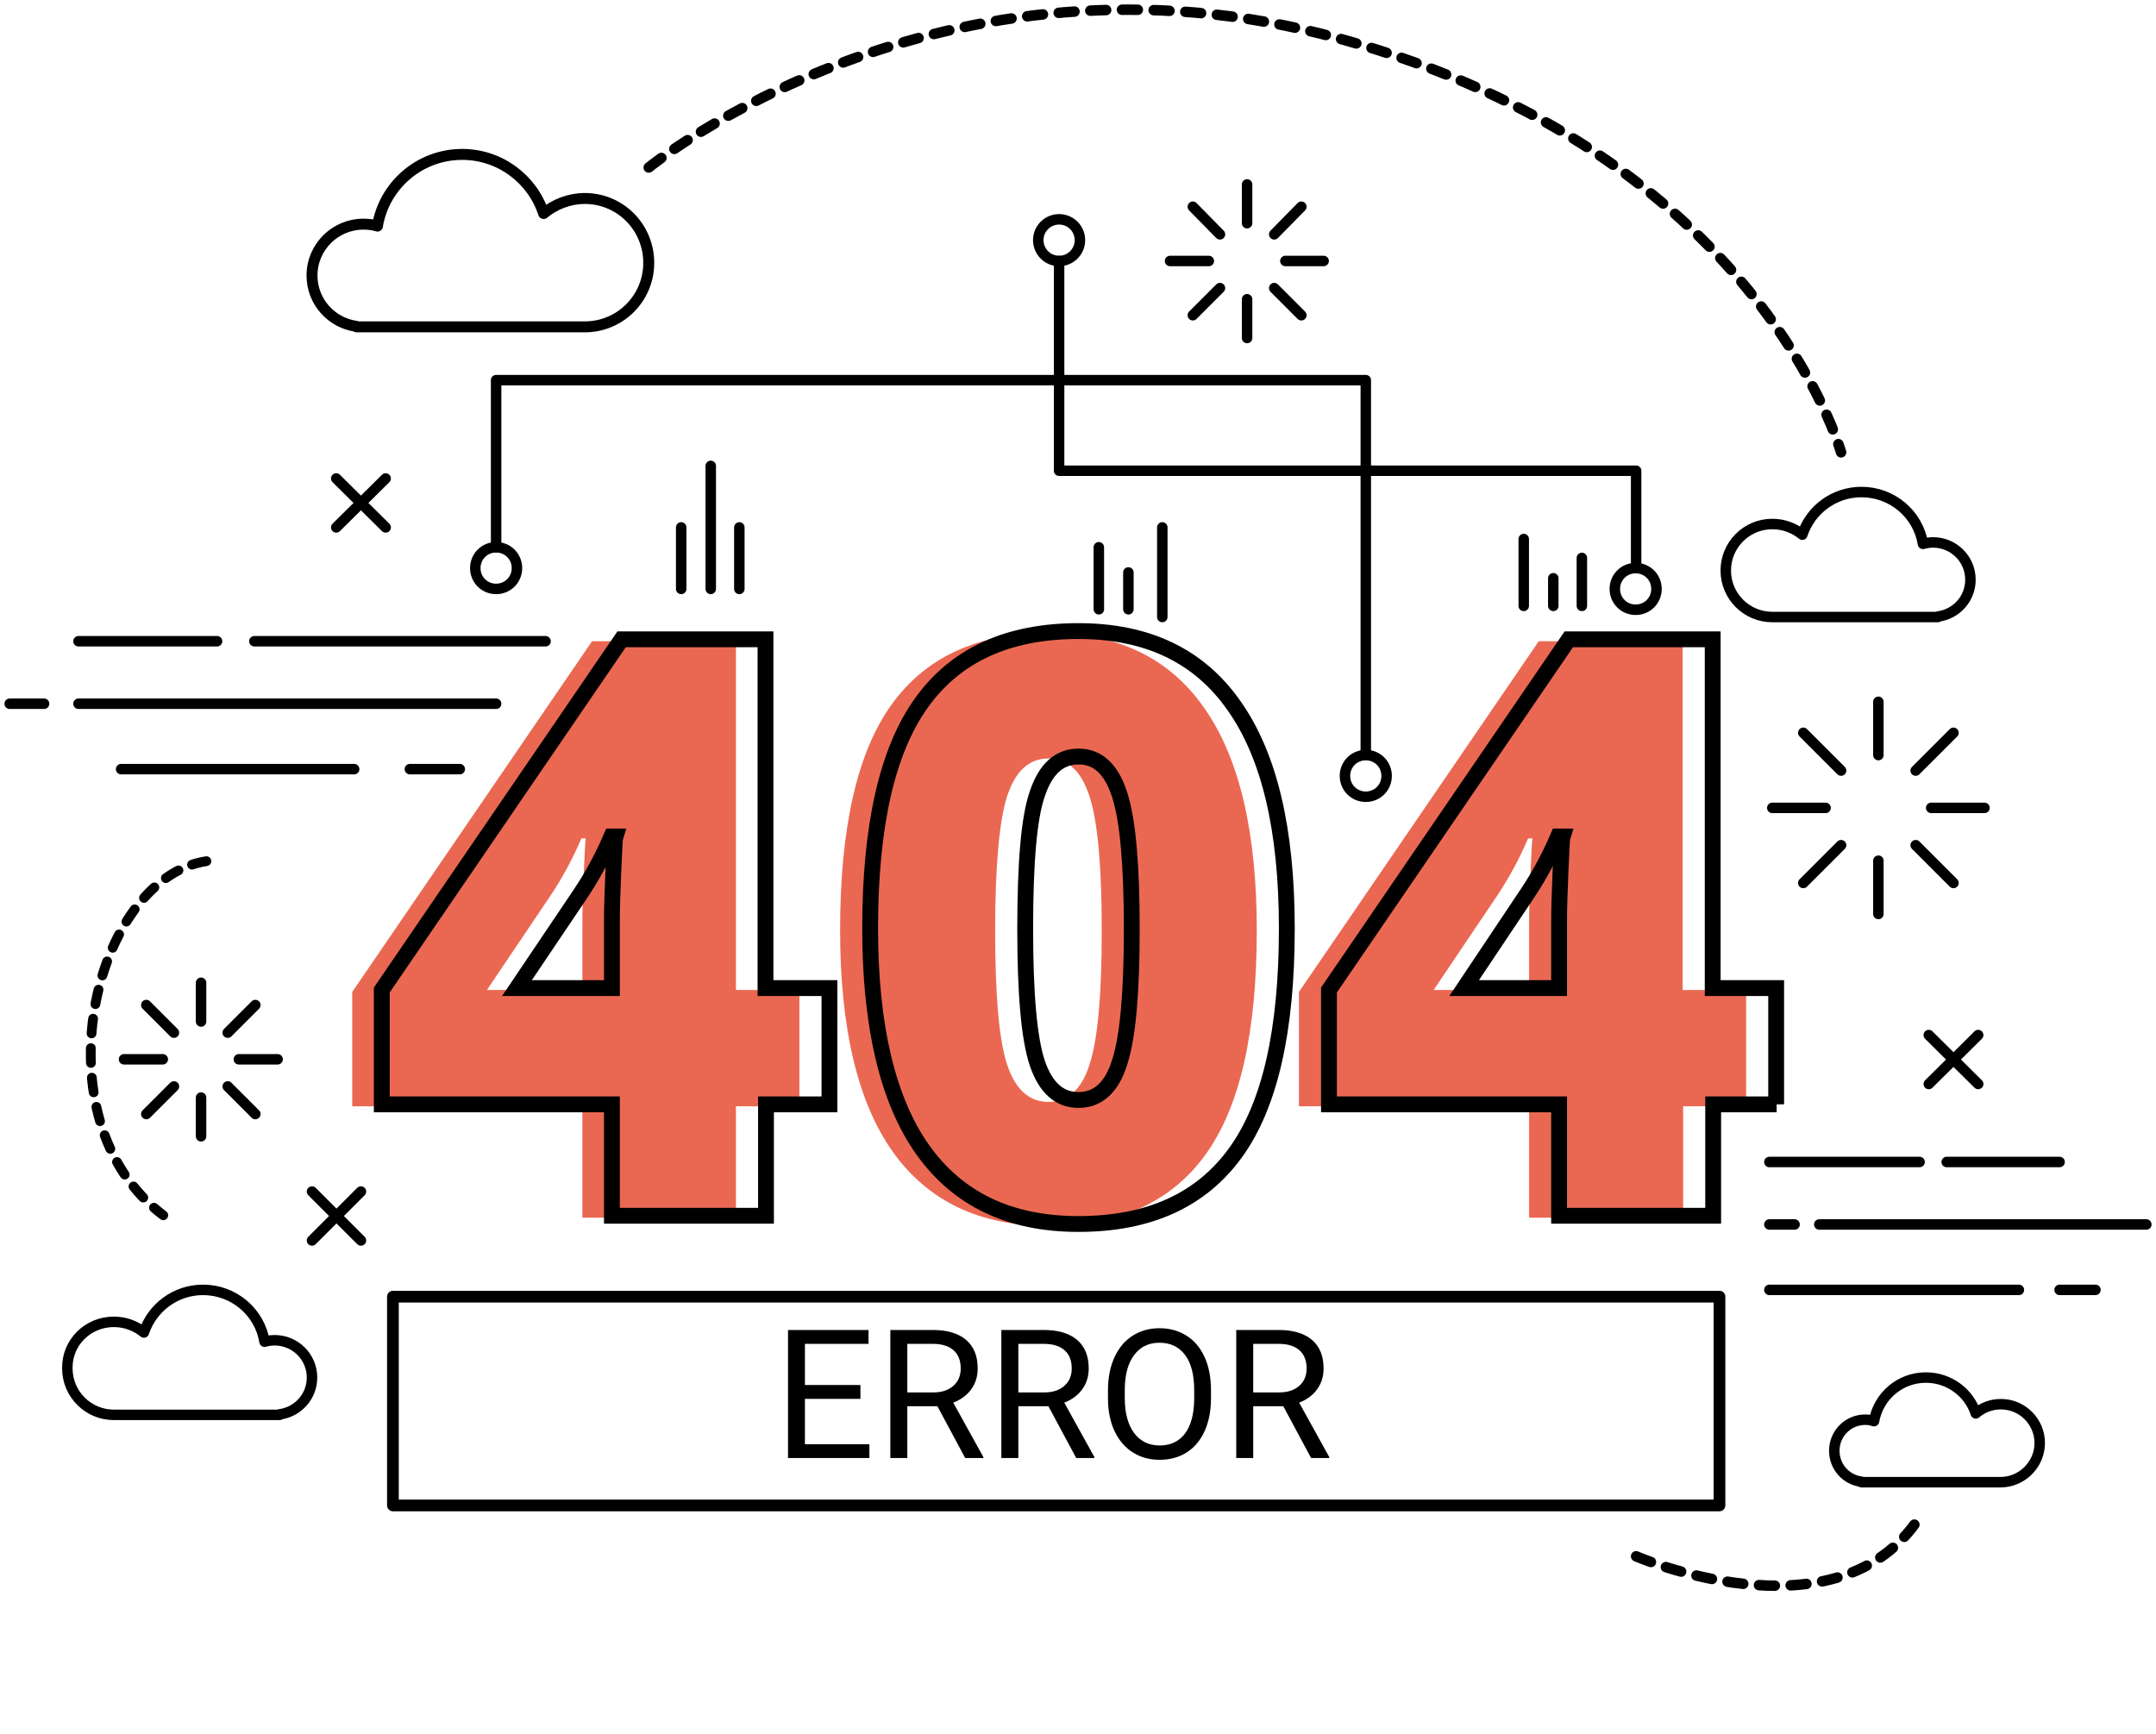 <svg width="445" height="358" viewBox="0 0 445 358" fill="none" xmlns="http://www.w3.org/2000/svg">
<path d="M165 228.373H151.9V251.373H120.2V228.373H72.7V204.773L122.2 132.373H151.9V204.373H165V228.373ZM120.2 204.373V190.573C120.2 187.973 120.3 184.473 120.5 180.073C120.7 175.673 120.8 173.373 120.9 173.073H120C118.2 177.273 116.1 181.173 113.7 184.773L100.5 204.373H120.2Z" fill="#EA6852"/>
<path d="M259.4 192.074C259.4 213.174 255.9 228.574 248.8 238.374C241.7 248.174 230.9 253.074 216.4 253.074C202.2 253.074 191.5 247.974 184.2 237.674C177 227.474 173.4 212.174 173.4 192.074C173.4 170.874 176.9 155.374 184 145.474C191.1 135.574 201.9 130.674 216.4 130.674C230.6 130.674 241.3 135.774 248.5 146.074C255.8 156.374 259.4 171.774 259.4 192.074ZM205.4 192.074C205.4 205.574 206.2 214.774 207.9 219.874C209.6 224.874 212.4 227.474 216.4 227.474C220.4 227.474 223.3 224.874 224.9 219.674C226.6 214.474 227.4 205.274 227.4 192.174C227.4 178.974 226.6 169.774 224.9 164.474C223.2 159.174 220.4 156.574 216.4 156.574C212.4 156.574 209.6 159.174 207.9 164.274C206.3 169.174 205.4 178.474 205.4 192.074Z" fill="#EA6852"/>
<path d="M360.501 228.373H347.401V251.373H315.601V228.373H268.101V204.773L317.601 132.373H347.301V204.373H360.401V228.373H360.501ZM315.601 204.373V190.573C315.601 187.973 315.701 184.473 315.901 180.073C316.101 175.673 316.201 173.373 316.301 173.073H315.401C313.601 177.273 311.501 181.173 309.101 184.773L295.901 204.373H315.601Z" fill="#EA6852"/>
<path d="M25 158.775H73.1" stroke="black" stroke-width="2.163" stroke-miterlimit="10" stroke-linecap="round" stroke-linejoin="round"/>
<path d="M84.6 158.775H94.9" stroke="black" stroke-width="2.163" stroke-miterlimit="10" stroke-linecap="round" stroke-linejoin="round"/>
<path d="M16.2 145.275H102.4" stroke="black" stroke-width="2.163" stroke-miterlimit="10" stroke-linecap="round" stroke-linejoin="round"/>
<path d="M9.1 145.275H2" stroke="black" stroke-width="2.163" stroke-miterlimit="10" stroke-linecap="round" stroke-linejoin="round"/>
<path d="M16.2 132.375H44.8" stroke="black" stroke-width="2.163" stroke-miterlimit="10" stroke-linecap="round" stroke-linejoin="round"/>
<path d="M52.5 132.375H112.6" stroke="black" stroke-width="2.163" stroke-miterlimit="10" stroke-linecap="round" stroke-linejoin="round"/>
<path d="M365.2 266.275H416.7" stroke="black" stroke-width="2.163" stroke-miterlimit="10" stroke-linecap="round" stroke-linejoin="round"/>
<path d="M425.101 266.275H432.501" stroke="black" stroke-width="2.163" stroke-miterlimit="10" stroke-linecap="round" stroke-linejoin="round"/>
<path d="M375.5 252.775H443" stroke="black" stroke-width="2.163" stroke-miterlimit="10" stroke-linecap="round" stroke-linejoin="round"/>
<path d="M370.4 252.775H365.2" stroke="black" stroke-width="2.163" stroke-miterlimit="10" stroke-linecap="round" stroke-linejoin="round"/>
<path d="M365.2 239.875H396.2" stroke="black" stroke-width="2.163" stroke-miterlimit="10" stroke-linecap="round" stroke-linejoin="round"/>
<path d="M401.8 239.875H425.1" stroke="black" stroke-width="2.163" stroke-miterlimit="10" stroke-linecap="round" stroke-linejoin="round"/>
<path d="M171.2 227.975H158.1V250.975H126.3V227.975H78.8V204.375L128.3 131.975H158V203.975H171.2V227.975ZM126.3 203.975V190.175C126.3 187.575 126.4 184.075 126.6 179.675C126.8 175.275 126.9 172.975 127 172.675H126.2C124.4 176.875 122.3 180.775 119.9 184.375L106.7 203.975H126.3Z" stroke="black" stroke-width="3.268" stroke-miterlimit="10"/>
<path d="M265.6 191.675C265.6 212.775 262.1 228.175 255 237.975C247.9 247.775 237.1 252.675 222.6 252.675C208.4 252.675 197.7 247.575 190.4 237.275C183.2 227.075 179.6 211.775 179.6 191.675C179.6 170.475 183.1 154.975 190.2 145.075C197.3 135.175 208.1 130.275 222.6 130.275C236.8 130.275 247.5 135.375 254.7 145.675C262 155.975 265.6 171.275 265.6 191.675ZM211.6 191.675C211.6 205.175 212.4 214.375 214.1 219.475C215.8 224.475 218.6 227.075 222.6 227.075C226.6 227.075 229.5 224.475 231.1 219.275C232.8 214.075 233.6 204.875 233.6 191.775C233.6 178.575 232.8 169.375 231.1 164.075C229.4 158.775 226.6 156.175 222.6 156.175C218.6 156.175 215.8 158.775 214.1 163.875C212.4 168.675 211.6 178.075 211.6 191.675Z" stroke="black" stroke-width="3.268" stroke-miterlimit="10"/>
<path d="M366.7 227.975H353.6V250.975H321.8V227.975H274.3V204.375L323.8 131.975H353.5V203.975H366.6V227.975H366.7ZM321.8 203.975V190.175C321.8 187.575 321.9 184.075 322.1 179.675C322.3 175.275 322.4 172.975 322.5 172.675H321.6C319.8 176.875 317.7 180.775 315.3 184.375L302.2 203.975H321.8Z" stroke="black" stroke-width="3.268" stroke-miterlimit="10"/>
<path d="M177.594 288.771H166.137V298.14H179.446V300.99H162.651V274.554H179.264V277.422H166.137V285.92H177.594V288.771ZM193.481 290.296H187.271V300.99H183.767V274.554H192.519C195.497 274.554 197.784 275.232 199.382 276.587C200.992 277.943 201.797 279.916 201.797 282.506C201.797 284.153 201.349 285.587 200.453 286.81C199.57 288.032 198.335 288.946 196.749 289.551L202.959 300.772V300.99H199.219L193.481 290.296ZM187.271 287.445H192.628C194.359 287.445 195.733 286.997 196.749 286.102C197.778 285.206 198.293 284.007 198.293 282.506C198.293 280.872 197.802 279.619 196.822 278.748C195.854 277.876 194.449 277.435 192.61 277.422H187.271V287.445ZM216.395 290.296H210.186V300.99H206.681V274.554H215.433C218.411 274.554 220.698 275.232 222.296 276.587C223.906 277.943 224.711 279.916 224.711 282.506C224.711 284.153 224.263 285.587 223.368 286.81C222.484 288.032 221.249 288.946 219.663 289.551L225.873 300.772V300.99H222.133L216.395 290.296ZM210.186 287.445H215.542C217.273 287.445 218.647 286.997 219.663 286.102C220.692 285.206 221.207 284.007 221.207 282.506C221.207 280.872 220.717 279.619 219.736 278.748C218.768 277.876 217.364 277.435 215.524 277.422H210.186V287.445ZM249.949 288.625C249.949 291.216 249.514 293.479 248.642 295.416C247.77 297.341 246.536 298.811 244.938 299.828C243.34 300.845 241.476 301.353 239.346 301.353C237.264 301.353 235.418 300.845 233.808 299.828C232.198 298.799 230.945 297.341 230.049 295.452C229.166 293.552 228.712 291.355 228.688 288.861V286.955C228.688 284.413 229.129 282.167 230.013 280.219C230.897 278.27 232.143 276.781 233.753 275.752C235.375 274.711 237.227 274.191 239.309 274.191C241.428 274.191 243.292 274.705 244.902 275.734C246.524 276.751 247.77 278.233 248.642 280.182C249.514 282.119 249.949 284.377 249.949 286.955V288.625ZM246.481 286.919C246.481 283.783 245.852 281.381 244.593 279.71C243.334 278.028 241.573 277.186 239.309 277.186C237.106 277.186 235.369 278.028 234.098 279.71C232.839 281.381 232.192 283.705 232.155 286.683V288.625C232.155 291.664 232.791 294.054 234.062 295.797C235.345 297.528 237.106 298.394 239.346 298.394C241.597 298.394 243.34 297.577 244.575 295.943C245.81 294.296 246.445 291.942 246.481 288.88V286.919ZM264.874 290.296H258.665V300.99H255.16V274.554H263.912C266.89 274.554 269.178 275.232 270.775 276.587C272.385 277.943 273.19 279.916 273.19 282.506C273.19 284.153 272.742 285.587 271.847 286.81C270.963 288.032 269.728 288.946 268.143 289.551L274.352 300.772V300.99H270.612L264.874 290.296ZM258.665 287.445H264.021C265.752 287.445 267.126 286.997 268.143 286.102C269.172 285.206 269.686 284.007 269.686 282.506C269.686 280.872 269.196 279.619 268.215 278.748C267.247 277.876 265.843 277.435 264.003 277.422H258.665V287.445Z" fill="black"/>
<path d="M387.7 155.875V144.875" stroke="black" stroke-width="2.163" stroke-miterlimit="10" stroke-linecap="round" stroke-linejoin="round"/>
<path d="M380 159.075L372.2 151.275" stroke="black" stroke-width="2.163" stroke-miterlimit="10" stroke-linecap="round" stroke-linejoin="round"/>
<path d="M376.8 166.775H365.8" stroke="black" stroke-width="2.163" stroke-miterlimit="10" stroke-linecap="round" stroke-linejoin="round"/>
<path d="M380 174.475L372.2 182.275" stroke="black" stroke-width="2.163" stroke-miterlimit="10" stroke-linecap="round" stroke-linejoin="round"/>
<path d="M387.7 177.676V188.676" stroke="black" stroke-width="2.163" stroke-miterlimit="10" stroke-linecap="round" stroke-linejoin="round"/>
<path d="M395.399 174.475L403.199 182.275" stroke="black" stroke-width="2.163" stroke-miterlimit="10" stroke-linecap="round" stroke-linejoin="round"/>
<path d="M398.6 166.775H409.6" stroke="black" stroke-width="2.163" stroke-miterlimit="10" stroke-linecap="round" stroke-linejoin="round"/>
<path d="M395.399 159.075L403.199 151.275" stroke="black" stroke-width="2.163" stroke-miterlimit="10" stroke-linecap="round" stroke-linejoin="round"/>
<path d="M41.5 210.875V202.875" stroke="black" stroke-width="2.163" stroke-miterlimit="10" stroke-linecap="round" stroke-linejoin="round"/>
<path d="M35.899 213.175L30.199 207.475" stroke="black" stroke-width="2.163" stroke-miterlimit="10" stroke-linecap="round" stroke-linejoin="round"/>
<path d="M33.6 218.676H25.6" stroke="black" stroke-width="2.163" stroke-miterlimit="10" stroke-linecap="round" stroke-linejoin="round"/>
<path d="M35.899 224.275L30.199 229.975" stroke="black" stroke-width="2.163" stroke-miterlimit="10" stroke-linecap="round" stroke-linejoin="round"/>
<path d="M41.5 226.574V234.574" stroke="black" stroke-width="2.163" stroke-miterlimit="10" stroke-linecap="round" stroke-linejoin="round"/>
<path d="M47 224.275L52.7 229.975" stroke="black" stroke-width="2.163" stroke-miterlimit="10" stroke-linecap="round" stroke-linejoin="round"/>
<path d="M49.3 218.676H57.3" stroke="black" stroke-width="2.163" stroke-miterlimit="10" stroke-linecap="round" stroke-linejoin="round"/>
<path d="M47 213.175L52.7 207.475" stroke="black" stroke-width="2.163" stroke-miterlimit="10" stroke-linecap="round" stroke-linejoin="round"/>
<path d="M257.4 46.074V38.074" stroke="black" stroke-width="2.163" stroke-miterlimit="10" stroke-linecap="round" stroke-linejoin="round"/>
<path d="M251.8 48.374L246.2 42.674" stroke="black" stroke-width="2.163" stroke-miterlimit="10" stroke-linecap="round" stroke-linejoin="round"/>
<path d="M249.5 53.875H241.5" stroke="black" stroke-width="2.163" stroke-miterlimit="10" stroke-linecap="round" stroke-linejoin="round"/>
<path d="M251.8 59.475L246.2 65.075" stroke="black" stroke-width="2.163" stroke-miterlimit="10" stroke-linecap="round" stroke-linejoin="round"/>
<path d="M257.4 61.773V69.773" stroke="black" stroke-width="2.163" stroke-miterlimit="10" stroke-linecap="round" stroke-linejoin="round"/>
<path d="M263 59.475L268.6 65.075" stroke="black" stroke-width="2.163" stroke-miterlimit="10" stroke-linecap="round" stroke-linejoin="round"/>
<path d="M265.3 53.875H273.2" stroke="black" stroke-width="2.163" stroke-miterlimit="10" stroke-linecap="round" stroke-linejoin="round"/>
<path d="M263 48.374L268.6 42.674" stroke="black" stroke-width="2.163" stroke-miterlimit="10" stroke-linecap="round" stroke-linejoin="round"/>
<path d="M354.9 267.674H81.1V310.774H354.9V267.674Z" stroke="black" stroke-width="2.419" stroke-miterlimit="10" stroke-linecap="round" stroke-linejoin="round"/>
<path d="M102.4 112.975V78.475H281.9V155.175" stroke="black" stroke-width="2.163" stroke-miterlimit="10" stroke-linecap="round" stroke-linejoin="round"/>
<path d="M218.6 53.875V97.175H337.7V116.775" stroke="black" stroke-width="2.163" stroke-miterlimit="10" stroke-linecap="round" stroke-linejoin="round"/>
<path d="M106.7 117.275C106.7 119.675 104.8 121.575 102.4 121.575C100 121.575 98.1 119.675 98.1 117.275C98.1 114.875 100 112.975 102.4 112.975C104.8 112.975 106.7 114.875 106.7 117.275Z" stroke="black" stroke-width="2.163" stroke-miterlimit="10" stroke-linecap="round" stroke-linejoin="round"/>
<path d="M218.6 53.875C220.975 53.875 222.9 51.95 222.9 49.575C222.9 47.201 220.975 45.275 218.6 45.275C216.225 45.275 214.3 47.201 214.3 49.575C214.3 51.95 216.225 53.875 218.6 53.875Z" stroke="black" stroke-width="2.163" stroke-miterlimit="10" stroke-linecap="round" stroke-linejoin="round"/>
<path d="M341.9 121.575C341.9 123.975 340 125.875 337.6 125.875C335.2 125.875 333.3 123.975 333.3 121.575C333.3 119.175 335.2 117.275 337.6 117.275C340 117.275 341.9 119.175 341.9 121.575Z" stroke="black" stroke-width="2.163" stroke-miterlimit="10" stroke-linecap="round" stroke-linejoin="round"/>
<path d="M286.2 160.175C286.2 162.575 284.3 164.475 281.9 164.475C279.5 164.475 277.6 162.575 277.6 160.175C277.6 157.775 279.5 155.875 281.9 155.875C284.3 155.875 286.2 157.775 286.2 160.175Z" stroke="black" stroke-width="2.163" stroke-miterlimit="10" stroke-linecap="round" stroke-linejoin="round"/>
<path d="M74.5 245.975L64.4 256.075" stroke="black" stroke-width="2.163" stroke-miterlimit="10" stroke-linecap="round" stroke-linejoin="round"/>
<path d="M64.4 245.975L74.5 256.075" stroke="black" stroke-width="2.163" stroke-miterlimit="10" stroke-linecap="round" stroke-linejoin="round"/>
<path d="M79.6 98.775L69.4 108.875" stroke="black" stroke-width="2.163" stroke-miterlimit="10" stroke-linecap="round" stroke-linejoin="round"/>
<path d="M69.4 98.775L79.6 108.875" stroke="black" stroke-width="2.163" stroke-miterlimit="10" stroke-linecap="round" stroke-linejoin="round"/>
<path d="M408.3 213.674L398.1 223.774" stroke="black" stroke-width="2.163" stroke-miterlimit="10" stroke-linecap="round" stroke-linejoin="round"/>
<path d="M398.1 213.674L408.3 223.774" stroke="black" stroke-width="2.163" stroke-miterlimit="10" stroke-linecap="round" stroke-linejoin="round"/>
<path d="M120.7 40.975C117.5 40.975 114.5 42.175 112.2 44.075C109.9 36.975 103.2 31.875 95.4 31.875C86.6 31.875 79.3 38.275 77.9 46.675C77 46.375 76 46.275 75 46.275C69.2 46.275 64.4 50.975 64.4 56.875C64.4 62.275 68.4 66.675 73.6 67.375V67.475H120.7C128 67.475 133.9 61.575 133.9 54.275C133.9 46.875 128 40.975 120.7 40.975Z" stroke="black" stroke-width="2.261" stroke-miterlimit="10" stroke-linecap="round" stroke-linejoin="round"/>
<path d="M365.8 108.174C368.1 108.174 370.3 108.974 372 110.374C373.7 105.274 378.5 101.574 384.2 101.574C390.6 101.574 395.9 106.174 396.9 112.274C397.6 112.074 398.3 111.974 399 111.974C403.2 111.974 406.7 115.374 406.7 119.674C406.7 123.574 403.8 126.774 400 127.274V127.374H365.8C360.5 127.374 356.2 123.074 356.2 117.774C356.2 112.474 360.5 108.174 365.8 108.174Z" stroke="black" stroke-width="2.163" stroke-miterlimit="10" stroke-linecap="round" stroke-linejoin="round"/>
<path d="M413 289.875C411 289.875 409.2 290.575 407.8 291.775C406.4 287.475 402.3 284.375 397.5 284.375C392.1 284.375 387.7 288.275 386.8 293.375C386.2 293.175 385.6 293.075 385 293.075C381.4 293.075 378.6 295.975 378.6 299.475C378.6 302.775 381 305.475 384.2 305.875V305.975H412.9C417.3 305.975 421 302.375 421 297.875C421 293.475 417.4 289.875 413 289.875Z" stroke="black" stroke-width="2.163" stroke-miterlimit="10" stroke-linecap="round" stroke-linejoin="round"/>
<path d="M23.5 272.875C25.8 272.875 28 273.675 29.7 275.075C31.4 269.975 36.2 266.275 41.9 266.275C48.3 266.275 53.6 270.875 54.6 276.975C55.3 276.775 56 276.675 56.7 276.675C60.9 276.675 64.4 280.075 64.4 284.375C64.4 288.275 61.5 291.475 57.7 291.975V292.075H23.5C18.2 292.075 13.9 287.775 13.9 282.475C13.8 277.175 18.1 272.875 23.5 272.875Z" stroke="black" stroke-width="2.163" stroke-miterlimit="10" stroke-linecap="round" stroke-linejoin="round"/>
<path d="M133.9 34.575C133.9 34.575 194.3 -14.725 276.5 7.975C362.8 31.775 380 93.375 380 93.375" stroke="black" stroke-width="2.163" stroke-miterlimit="10" stroke-linecap="round" stroke-linejoin="round" stroke-dasharray="3.27 3.27"/>
<path d="M42.599 177.775C19.2 181.375 7.4 231.175 33.7 250.875" stroke="black" stroke-width="2.017" stroke-miterlimit="10" stroke-linecap="round" stroke-linejoin="round" stroke-dasharray="3.05 3.05"/>
<path d="M337.7 321.275C337.7 321.275 377.8 338.775 395.4 314.375" stroke="black" stroke-width="2.163" stroke-miterlimit="10" stroke-linecap="round" stroke-linejoin="round" stroke-dasharray="3.27 3.27"/>
<path d="M146.7 121.574V96.174" stroke="black" stroke-width="2.163" stroke-miterlimit="10" stroke-linecap="round" stroke-linejoin="round"/>
<path d="M140.6 121.575V108.875" stroke="black" stroke-width="2.163" stroke-miterlimit="10" stroke-linecap="round" stroke-linejoin="round"/>
<path d="M239.9 127.375V108.875" stroke="black" stroke-width="2.163" stroke-miterlimit="10" stroke-linecap="round" stroke-linejoin="round"/>
<path d="M232.9 125.774V118.174" stroke="black" stroke-width="2.163" stroke-miterlimit="10" stroke-linecap="round" stroke-linejoin="round"/>
<path d="M226.8 125.775V112.975" stroke="black" stroke-width="2.163" stroke-miterlimit="10" stroke-linecap="round" stroke-linejoin="round"/>
<path d="M152.6 121.575V108.875" stroke="black" stroke-width="2.163" stroke-miterlimit="10" stroke-linecap="round" stroke-linejoin="round"/>
<path d="M320.6 125.075V119.375" stroke="black" stroke-width="2.163" stroke-miterlimit="10" stroke-linecap="round" stroke-linejoin="round"/>
<path d="M314.5 125.075V111.275" stroke="black" stroke-width="2.163" stroke-miterlimit="10" stroke-linecap="round" stroke-linejoin="round"/>
<path d="M326.5 125.074V115.174" stroke="black" stroke-width="2.163" stroke-miterlimit="10" stroke-linecap="round" stroke-linejoin="round"/>
</svg>
